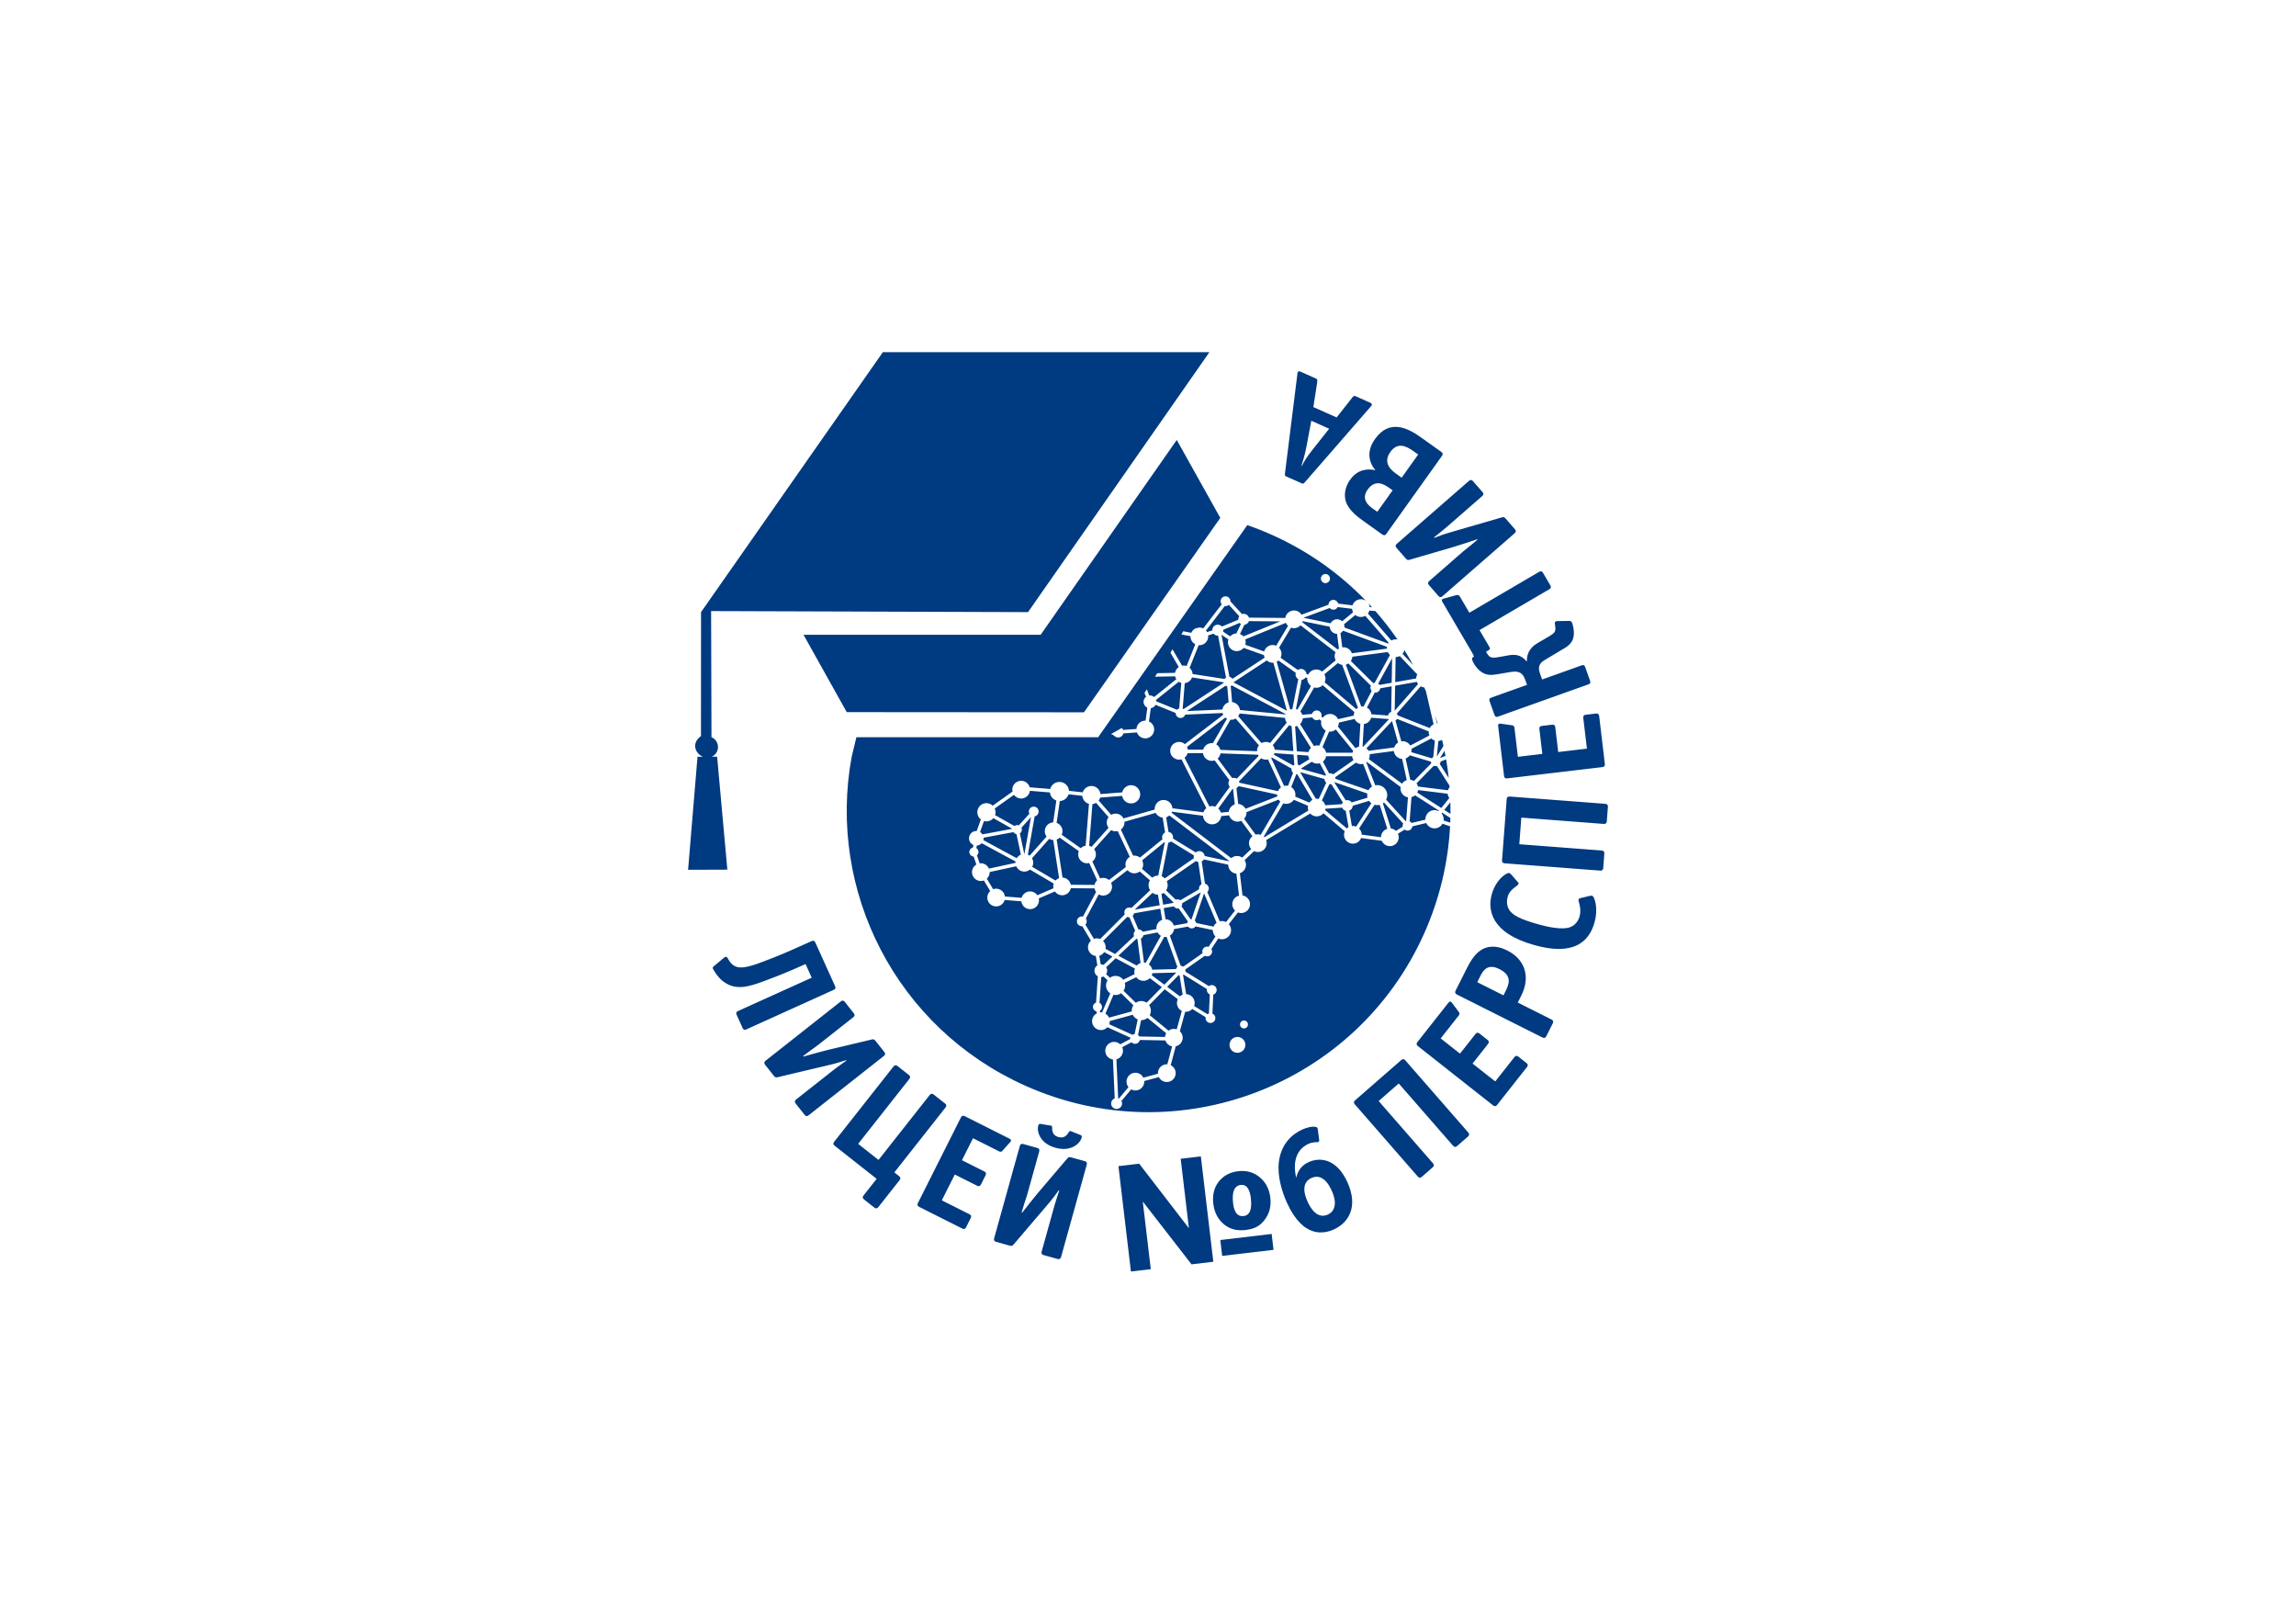 <?xml version="1.0" encoding="UTF-8" standalone="no"?>
<svg
   xmlns:dc="http://purl.org/dc/elements/1.1/"
   xmlns:cc="http://creativecommons.org/ns#"
   xmlns:rdf="http://www.w3.org/1999/02/22-rdf-syntax-ns#"
   xmlns:svg="http://www.w3.org/2000/svg"
   xmlns="http://www.w3.org/2000/svg"
   xmlns:sodipodi="http://sodipodi.sourceforge.net/DTD/sodipodi-0.dtd"
   xmlns:inkscape="http://www.inkscape.org/namespaces/inkscape"
   version="1.1"
   width="841.89"
   height="595.276"
   id="svg4"
   viewBox="0 0 841.89 595.276"
   sodipodi:docname="логотип.cdr">
  <defs
     id="defs8" />
  <sodipodi:namedview
     pagecolor="#ffffff"
     bordercolor="#666666"
     borderopacity="1"
     objecttolerance="10"
     gridtolerance="10"
     guidetolerance="10"
     inkscape:pageopacity="0"
     inkscape:pageshadow="2"
     inkscape:window-width="640"
     inkscape:window-height="480"
     id="namedview6" />
  <path
     d="m 453.738,380.161 c -1.604,0 -2.905,1.302 -2.905,2.909 0,1.601 1.302,2.909 2.905,2.909 1.61,0 2.912,-1.307 2.912,-2.909 0,-1.607 -1.302,-2.909 -2.912,-2.909 v 0 l 2.396,-6.03 h -10e-4 c -0.804,5e-4 -1.454,0.648 -1.454,1.452 0,0.803 0.651,1.457 1.454,1.457 0.804,0 1.456,-0.654 1.456,-1.457 0,-0.804 -0.65,-1.451 -1.455,-1.452 h -10e-4 10e-4 z m -51.083,-109.868 54.699,-77.78 c 3.03,1.051 6.039,2.233 9.02,3.567 v 0.002 c 13.358,5.982 24.947,14.275 34.503,24.206 -0.53,-0.374 -1.173,-0.596 -1.864,-0.596 -1.423,0 -2.651,0.905 -3.084,2.237 l -5.269,-0.64 c -0.193,-0.796 -0.898,-1.366 -1.741,-1.366 -0.988,0 -1.791,0.797 -1.801,1.782 l -9.882,3.652 c -0.589,-0.966 -1.623,-1.553 -2.76,-1.553 -1.607,0 -2.956,1.18 -3.202,2.741 l -13.303,-0.113 c -0.265,-0.819 -1.028,-1.389 -1.91,-1.389 -0.211,0 -0.42,0.034 -0.623,0.103 l -4.27,-4.677 c 0,-0.017 0.002,-0.033 0.002,-0.049 0,-0.993 -0.809,-1.799 -1.8,-1.799 -0.994,0 -1.803,0.806 -1.803,1.799 0,0.41 0.146,0.808 0.404,1.125 l -6.77,8.837 c -0.446,-0.222 -0.935,-0.337 -1.427,-0.337 l -1.429,0.334 c -0.674,0.334 -1.226,0.9 -1.54,1.615 l -2.917,-0.574 -0.733,1.158 3.366,0.664 c 0,0.019 -0.003,0.037 -0.003,0.056 0,1.232 0.682,2.331 1.763,2.886 l -3.187,7.986 c -0.342,-0.12 -0.694,-0.181 -1.05,-0.181 h -0.015 c -0.19,0 -0.383,0.021 -0.595,0.066 l -3.512,-6.015 -0.744,1.257 3.063,5.249 c -0.735,0.489 -1.233,1.252 -1.39,2.126 l -6.522,0.125 -0.837,1.294 7.387,-0.14 c 0.084,0.376 0.237,0.735 0.445,1.059 l -8.147,6.535 c -0.427,-0.374 -0.971,-0.582 -1.534,-0.582 -0.077,0 -0.152,0.005 -0.232,0.013 l -0.896,-2.278 -0.853,1.321 0.565,1.433 c -0.58,0.441 -0.929,1.129 -0.929,1.86 0.002,0.944 0.556,1.77 1.405,2.14 l -0.655,4.74 c -0.032,-0.003 -0.065,-0.003 -0.097,-0.003 -1.728,0 -3.148,1.356 -3.249,3.06 l -4.869,0.344 c -0.111,-0.268 -0.279,-0.506 -0.491,-0.702 l -4.021,2.247 0.022,0.001 c 1.019,0.053 1.349,1.239 2.636,1.239 0.927,0 1.716,-0.63 1.94,-1.507 l 4.97,-0.353 c 0.453,1.297 1.674,2.178 3.062,2.178 1.795,0 3.254,-1.458 3.254,-3.253 0,-1.272 -0.756,-2.425 -1.909,-2.951 l 0.671,-4.858 c 0.744,-0.106 1.397,-0.568 1.748,-1.238 l 7.374,2.993 c -0.002,0.012 -0.002,0.026 -0.002,0.04 0,0.992 0.809,1.799 1.8,1.799 0.788,0 1.466,-0.505 1.703,-1.234 l 13.689,-0.595 c 0.053,0.225 0.131,0.442 0.234,0.649 l -14.044,10.755 c -0.591,-0.525 -1.343,-0.81 -2.136,-0.81 -1.795,0 -3.255,1.459 -3.255,3.254 5e-4,1.793 1.461,3.252 3.255,3.252 0.295,0 0.589,-0.043 0.875,-0.125 l 9.119,17.899 c -0.486,0.398 -0.85,0.928 -1.049,1.53 l -11.382,-1.492 c -0.111,-1.694 -1.526,-3.034 -3.245,-3.034 -1.795,0 -3.254,1.459 -3.254,3.255 0,0.084 0.005,0.172 0.013,0.256 l -11.456,3.264 c -0.554,-1.087 -1.657,-1.772 -2.89,-1.772 -0.568,0 -1.123,0.152 -1.619,0.439 l -4.585,-5.225 c 0.251,-0.334 0.436,-0.702 0.548,-1.094 l 8.044,-0.621 c 0.274,1.583 1.655,2.777 3.285,2.777 1.847,0 3.348,-1.501 3.348,-3.348 0,-1.845 -1.501,-3.346 -3.348,-3.346 -1.573,0 -2.927,1.113 -3.255,2.634 l -7.97,0.614 c -0.19,-1.666 -1.61,-2.966 -3.322,-2.966 -1.464,0 -2.761,0.969 -3.193,2.346 l -5.031,-0.571 c -0.129,-1.818 -1.649,-3.258 -3.502,-3.258 -1.596,0 -2.969,1.071 -3.379,2.59 l -7.523,-0.615 c -0.388,-1.397 -1.665,-2.385 -3.133,-2.385 -1.794,0 -3.253,1.459 -3.253,3.252 0,0.23 0.028,0.459 0.088,0.71 l -7.268,5.154 c -0.623,-0.596 -1.446,-0.932 -2.301,-0.932 -1.847,0 -3.348,1.501 -3.348,3.348 0,1.037 0.481,2.006 1.302,2.644 l -1.517,4.23 c -0.046,-0.004 -0.095,-0.006 -0.145,-0.006 -1.477,-0.001 -2.679,1.201 -2.679,2.681 0,1.071 0.632,2.018 1.6,2.445 l -0.165,0.938 c -0.758,0.166 -1.319,0.838 -1.319,1.632 0,0.897 0.7,1.633 1.582,1.683 l 1.007,2.914 c -0.988,0.58 -1.611,1.648 -1.611,2.797 0,1.794 1.459,3.255 3.253,3.255 0.371,0 0.737,-0.065 1.093,-0.197 l 2.324,3.862 c -0.673,0.61 -1.067,1.485 -1.067,2.392 0,1.794 1.459,3.255 3.255,3.255 1.464,0 2.732,-0.978 3.125,-2.364 l 6.108,0.489 c 0.188,1.635 1.55,2.877 3.227,2.877 1.796,0 3.255,-1.463 3.255,-3.261 0,-0.215 -0.026,-0.436 -0.082,-0.675 l 5.894,-2.549 c 0.606,0.872 1.599,1.402 2.662,1.402 1.549,0 2.862,-1.093 3.172,-2.591 l 8.704,0.065 c 0.092,0.477 0.288,0.925 0.579,1.314 l -4.814,9.008 c -1.141,-0.278 -2.218,0.617 -2.218,1.75 0,0.991 0.806,1.797 1.799,1.797 0.059,0 0.117,-0.006 0.17,-0.009 l 3.169,5.298 c -0.682,0.613 -1.081,1.495 -1.081,2.414 0,1.65 1.27,3.043 2.885,3.227 l 0.548,3.42 c -0.663,0.433 -1.065,1.159 -1.065,1.956 0,0.875 0.479,1.66 1.241,2.069 l -0.652,9.626 c -0.678,0.228 -1.146,0.857 -1.146,1.586 0,0.788 0.551,1.455 1.298,1.629 l 0.12,0.732 c -1.06,0.557 -1.732,1.66 -1.732,2.872 0,1.794 1.459,3.254 3.254,3.254 0.903,0 1.753,-0.377 2.371,-1.04 l 8.418,3.821 c -0.04,0.15 -0.061,0.302 -0.061,0.454 0,0.017 0,0.032 0,0.048 l -3.659,1.937 c -0.602,-0.573 -1.399,-0.897 -2.228,-0.897 -1.794,0 -3.253,1.46 -3.253,3.255 0,1.647 1.214,3.002 2.821,3.214 l 0.645,14.227 c -0.779,0.287 -1.319,1.041 -1.319,1.894 0,1.106 0.901,2.009 2.012,2.009 1.11,0 2.013,-0.903 2.013,-2.009 0,-0.327 -0.079,-0.644 -0.228,-0.931 l 3.554,-4.239 c 0.476,0.261 1.01,0.401 1.558,0.401 1.795,0 3.254,-1.46 3.254,-3.255 0,-0.071 -0.004,-0.143 -0.01,-0.211 l 5.361,-1.446 c 0.548,1.109 1.657,1.81 2.909,1.81 1.794,0 3.254,-1.461 3.254,-3.255 0,-1.255 -0.707,-2.367 -1.822,-2.912 l 1.843,-6.918 c 1.474,-0.324 2.557,-1.644 2.557,-3.164 0,-0.909 -0.383,-1.763 -1.055,-2.38 l 1.956,-7.11 c 0.944,0.069 1.938,-0.312 2.607,-1.037 l 4.902,2.999 c -0.022,0.112 -0.034,0.221 -0.034,0.334 0,0.993 0.81,1.803 1.801,1.803 0.99,0 1.8,-0.81 1.8,-1.803 0,-0.72 -0.436,-1.362 -1.087,-1.642 l 0.324,-6.949 c 0.733,-0.24 1.24,-0.918 1.24,-1.707 0,-0.993 -0.81,-1.803 -1.8,-1.803 -0.396,0 -0.776,0.13 -1.09,0.374 l -8.581,-5.311 c 0.024,-0.112 0.037,-0.227 0.037,-0.343 0,-0.149 -0.019,-0.296 -0.056,-0.439 l 7.164,-5.021 c 0.265,0.147 0.557,0.224 0.856,0.224 0.991,0 1.8,-0.806 1.8,-1.797 0,-0.33 -0.089,-0.647 -0.264,-0.929 l 2.526,-3.84 c 0.429,0.193 0.878,0.293 1.339,0.293 1.847,-5e-4 3.352,-1.502 3.352,-3.348 0,-0.816 -0.293,-1.586 -0.829,-2.196 l 3.351,-4.295 c 0.377,0.149 0.769,0.227 1.171,0.227 1.794,0 3.255,-1.461 3.255,-3.254 0,-1.604 -1.19,-2.959 -2.759,-3.202 l -0.97,-8.15 c 1.315,-0.43 2.243,-1.679 2.243,-3.087 0,-0.607 -0.174,-1.199 -0.508,-1.722 l 3.461,-3.283 c 0.448,0.218 0.918,0.33 1.398,0.33 1.795,0 3.255,-1.46 3.255,-3.254 0,-0.377 -0.068,-0.748 -0.199,-1.106 l 16.137,-9.764 c 0.617,0.673 1.47,1.056 2.389,1.056 0.966,0 1.869,-0.427 2.482,-1.155 l 7.813,6.615 c -0.187,0.418 -0.284,0.85 -0.284,1.289 0,1.794 1.461,3.255 3.255,3.255 1.355,0 2.535,-0.822 3.018,-2.071 l 7.576,1.019 c 0.51,1.177 1.679,1.955 2.971,1.955 1.795,0 3.255,-1.46 3.255,-3.254 0,-0.445 -0.096,-0.882 -0.286,-1.302 l 2.429,-1.507 c 0.311,0.239 0.688,0.371 1.09,0.371 0.903,0 1.65,-0.667 1.778,-1.563 l 5.076,-1.224 c 0.539,1.186 1.722,1.965 3.037,1.965 1.205,0 2.315,-0.657 2.903,-1.701 l 2.788,0.938 c -0.697,13.215 -3.787,26.528 -9.515,39.331 -24.956,55.771 -90.401,80.763 -146.178,55.802 -47.521,-21.254 -72.746,-71.572 -63.728,-120.594 l 1.735,-7.181 88.64,-0.001 z m 8.688,-3.404 c 1.113,-1.328 0.695,-0.954 0,0 z m 20.148,-105.593 15.96,28.567 -49.98,71.279 -86.988,-0.065 -15.851,-28.363 h 86.96 z m -170.745,62.736 0.134,46.225 c 1.399,0.599 2.385,1.99 2.39,3.602 0.005,1.575 -0.927,2.939 -2.268,3.57 l 1.95,-0.008 3.748,41.405 -14.394,0.05 3.453,-41.43 1.946,-0.006 c -3.01,-1.39 -4.128,-5.073 -0.673,-7.592 l 0.022,-45.435 v 0 l 66.664,-95.293 h 119.74 l -66.504,95.293 z m 220.079,-69.777 6.55,2.921 -5.99,7.562 c -2.416,3.027 -3.385,4.795 -4.033,6.114 l -0.146,-0.067 c 1.128,-3.602 1.532,-5.442 1.85,-7.087 z m 59.036,85.144 0.627,1.238 -0.353,0.258 c -0.454,0.335 -0.411,0.781 -0.265,1.191 0.364,1.024 1.379,2.736 2.831,3.894 2.201,1.809 4.363,1.557 6.588,1.166 l 4.621,-0.784 c 3.324,-0.551 4.517,0.523 5.392,2.98 l 0.621,1.74 -13.048,4.655 c -0.972,0.347 -0.841,0.877 -0.657,1.39 l 1.751,4.912 c 0.184,0.511 0.418,1.005 1.39,0.658 l 33.006,-11.776 c 0.973,-0.347 0.842,-0.876 0.656,-1.389 l -1.75,-4.912 c -0.182,-0.512 -0.419,-1.006 -1.388,-0.659 l -14.431,5.151 -0.786,-2.202 c -1.134,-3.173 0.614,-4.257 2.041,-5.111 l 5.704,-3.42 c 1.524,-0.89 3.483,-1.877 4.296,-3.955 0.899,-2.339 -0.007,-5.364 -0.211,-5.926 -0.309,-0.872 -0.704,-0.844 -1.167,-0.852 l -4.364,0.058 c -0.343,0.007 -0.925,0.157 -0.841,0.877 l 0.168,1.44 c 0.19,1.662 -0.386,2.156 -2.626,3.475 l -4.005,2.352 c -0.9,0.551 -3.937,2.386 -3.782,6.541 l -0.152,0.056 c -1.96,-2.418 -4.215,-2.593 -6.389,-2.221 l -3.852,0.683 c -2.707,0.502 -3.351,-0.016 -4.077,-1.083 l -0.523,-0.889 0.978,-0.573 c 0.19,-0.109 0.704,-0.41 0.293,-1.115 l -3.653,-6.236 25.553,-14.963 c 0.42,-0.247 0.881,-0.643 0.389,-1.487 l -2.638,-4.502 c -0.246,-0.421 -0.641,-0.881 -1.486,-0.388 l -25.549,14.964 -3.46,-5.907 c -0.221,-0.375 -0.56,-0.741 -1.327,-0.545 l -4.495,1.247 c -0.382,0.1 -1.177,0.25 -0.629,1.187 l 11.003,18.784 z m -62.593,-62.222 c 0.644,0.289 0.828,0.013 1.177,-0.367 l 24.254,-27.854 c 0.231,-0.254 0.738,-0.859 -0.302,-1.325 l -5.311,-2.367 c -0.644,-0.286 -0.804,-0.061 -1.358,0.645 l -5.619,7.132 -8.535,-3.806 1.402,-9.01 c 0.143,-1.127 0.016,-1.243 -0.579,-1.508 l -5.507,-2.456 c -0.248,-0.111 -0.819,-0.304 -1.062,0.241 -0.108,0.248 -0.078,0.44 -0.115,0.663 l -4.541,36.342 c -0.075,0.562 -0.106,0.903 0.389,1.127 z m 42.748,-10.542 -6.061,8.489 -1.683,-1.199 c -1.722,-1.232 -5.525,-3.946 -2.464,-8.235 2.747,-3.847 6.005,-2.054 8.616,-0.191 z m -9.375,13.131 -5.622,7.871 -1.857,-1.325 c -4.067,-2.904 -2.535,-5.614 -1.682,-6.807 2.654,-3.715 5.666,-2.232 7.787,-0.717 z m -3.806,16.176 c 0.396,0.285 0.946,0.544 1.514,-0.252 l 20.363,-28.52 c 0.284,-0.399 0.545,-0.948 -0.253,-1.515 l -7.337,-5.24 c -4.822,-3.442 -11.568,-6.992 -16.934,0.526 -3.946,5.527 -1.293,9.759 0.162,11.462 -2.875,-0.649 -6.532,-0.39 -9.279,3.457 -2.149,3.007 -2.196,5.976 -1.597,7.939 1,3.183 4.207,5.606 6.375,7.154 z m 8.649,8.838 c 0.642,0.738 1.041,0.535 1.788,0.316 l 15.639,-4.556 c 1.885,-0.565 6.494,-2.06 8.702,-2.834 l 0.144,0.164 c -4.741,3.99 -3.953,3.159 -5.875,4.836 l -11.792,10.286 c -0.371,0.321 -0.748,0.797 -0.103,1.534 l 3.426,3.93 c 0.321,0.37 0.797,0.748 1.532,0.105 l 26.409,-23.036 c 0.368,-0.323 0.748,-0.797 0.103,-1.534 l -3.426,-3.931 c -0.536,-0.613 -0.891,-0.522 -1.52,-0.333 l -17.087,4.957 c -1.847,0.529 -3.728,1.017 -7.487,2.493 l -0.143,-0.164 c 1.504,-1.168 3.541,-2.8 4.646,-3.765 l 13.02,-11.356 c 0.371,-0.323 0.748,-0.797 0.106,-1.534 l -3.429,-3.931 c -0.641,-0.737 -1.164,-0.425 -1.532,-0.104 l -26.409,23.036 c -0.367,0.322 -0.747,0.798 -0.102,1.532 z m 55.878,70.927 -1.075,-9.065 c -0.056,-0.484 -0.234,-1.066 -1.205,-0.951 l -3.67,0.435 c -0.485,0.057 -1.069,0.236 -0.953,1.207 l 1.075,9.064 -8.959,1.06 -1.258,-10.628 c -0.093,-0.81 -0.654,-0.908 -0.931,-0.93 l -4.173,-0.599 c -0.221,-0.03 -0.498,-0.049 -0.694,0.136 -0.196,0.187 -0.218,0.465 -0.193,0.679 l 2.168,18.291 c 0.056,0.486 0.234,1.065 1.205,0.951 l 34.799,-4.123 c 0.488,-0.057 1.066,-0.234 0.951,-1.206 l -2.067,-17.481 c -0.061,-0.486 -0.24,-1.065 -1.209,-0.951 l -3.671,0.434 c -0.967,0.116 -1.008,0.722 -0.947,1.209 l 1.331,11.222 z m -14.269,33.801 0.742,-9.755 30.174,2.306 c 0.491,0.037 1.09,-0.032 1.17,-1.003 l 0.396,-5.202 0.006,-0.116 v -0.024 -0.071 -0.024 c -0.014,-0.428 -0.188,-0.868 -1.01,-0.93 l -34.94,-2.664 c -0.489,-0.037 -1.093,0.026 -1.168,1.002 l -1.701,22.317 c -0.037,0.487 0.025,1.091 1.004,1.165 l 34.939,2.666 c 0.491,0.037 1.094,-0.025 1.167,-1.002 l 0.395,-5.202 c 0.077,-0.972 -0.513,-1.127 -1.001,-1.164 z m 22.447,19.747 c -0.306,0.081 -0.593,0.112 -0.711,0.536 -0.105,0.361 0.096,0.873 0.265,1.483 0.44,1.645 0.52,3.19 0.111,4.654 -0.67,2.41 -2.217,3.5 -3.48,3.992 -3.09,1.172 -9.098,-0.33 -11.403,-0.972 -6.908,-1.925 -9.808,-3.463 -10.995,-5.482 -0.769,-1.289 -0.987,-2.927 -0.492,-4.709 0.464,-1.675 1.613,-2.766 3.093,-3.818 0.28,-0.206 0.779,-0.574 0.882,-0.941 0.087,-0.311 -0.146,-0.492 -0.365,-0.723 l -2.392,-2.754 c -0.181,-0.155 -0.345,-0.373 -0.607,-0.448 -0.315,-0.086 -0.806,0.056 -1.639,0.617 -2.414,1.583 -4.086,4.561 -4.8,7.121 -1.544,5.55 -0.56,14.171 15.614,18.676 7.432,2.068 18.74,3.576 22.063,-8.353 0.874,-3.146 0.817,-6.597 -0.188,-8.852 -0.099,-0.256 -0.348,-0.779 -0.718,-0.879 -0.207,-0.056 -0.43,-0.062 -0.855,0.044 z m -23.008,38.292 1.293,-2.572 c 3.463,-6.897 1.314,-13.262 -5.095,-16.483 -4.71,-2.367 -7.942,-1.377 -9.89,-0.043 -2.382,1.601 -3.993,4.559 -5.089,6.746 l -4.003,7.962 c -0.218,0.436 -0.389,1.015 0.483,1.457 l 31.315,15.729 c 0.437,0.224 1.022,0.392 1.461,-0.48 l 2.34,-4.66 c 0.438,-0.878 -0.047,-1.239 -0.484,-1.457 z m -14.857,-7.463 1.075,-2.136 c 0.924,-1.845 2.535,-4.928 7.001,-2.685 4.709,2.367 3.707,5.326 2.293,8.147 l -0.754,1.502 z m -1.722,29.832 5.654,-7.169 c 0.302,-0.387 0.585,-0.923 -0.181,-1.528 l -2.903,-2.286 c -0.384,-0.304 -0.918,-0.591 -1.526,0.181 l -5.649,7.164 -7.083,-5.581 6.624,-8.404 c 0.504,-0.642 0.181,-1.103 0,-1.314 l -2.526,-3.377 c -0.14,-0.18 -0.318,-0.392 -0.589,-0.399 -0.274,-0.005 -0.483,0.175 -0.617,0.343 l -11.403,14.464 c -0.302,0.387 -0.589,0.922 0.181,1.526 l 27.521,21.697 c 0.383,0.305 0.919,0.586 1.526,-0.181 l 10.895,-13.822 c 0.305,-0.386 0.589,-0.922 -0.181,-1.526 l -2.9,-2.286 c -0.769,-0.605 -1.224,-0.206 -1.526,0.181 l -6.996,8.87 z m -34.435,13.736 7.369,-6.429 19.896,22.799 c 0.321,0.368 0.797,0.747 1.532,0.107 l 3.931,-3.427 c 0.367,-0.324 0.747,-0.797 0.105,-1.539 l -23.039,-26.407 c -0.321,-0.367 -0.794,-0.747 -1.532,-0.1 l -16.869,14.714 c -0.367,0.317 -0.748,0.797 -0.103,1.532 l 23.037,26.405 c 0.321,0.368 0.796,0.748 1.532,0.106 l 3.931,-3.432 c 0.739,-0.642 0.427,-1.165 0.105,-1.533 z m -18.607,41.63 c -1.636,0.737 -4.766,1.202 -7.475,-4.791 -2.576,-5.692 -0.327,-7.841 1.455,-8.645 1.831,-0.829 4.874,-0.959 7.406,4.641 2.554,5.637 0.346,8.011 -1.385,8.795 z m -11.699,-13.729 -0.121,-0.66 c -1.364,-7.494 2.302,-10.466 4.678,-11.543 0.741,-0.337 1.452,-0.479 2.187,-0.574 0.632,-0.043 1.14,0.026 1.44,-0.112 0.295,-0.136 0.358,-0.523 0.32,-0.741 l -0.529,-3.936 c -0.059,-0.392 -0.022,-0.704 -0.866,-0.86 -1.427,-0.249 -3.42,0.355 -4.707,0.934 -3.563,1.614 -7.855,5.046 -8.68,11.923 -0.605,4.983 0.978,10.589 2.993,15.043 1.143,2.522 3.475,6.898 7.011,9.169 2.943,1.895 6.331,2.267 10.144,0.542 5.298,-2.398 9.119,-8.185 4.996,-17.291 -3.671,-8.117 -9.503,-9.531 -14.253,-7.382 -0.99,0.448 -3.697,1.85 -4.47,5.537 z m -27.757,23.061 18.828,-2.229 0.688,5.83 -18.828,2.229 z m 4.7,-13.405 c 0.2,1.674 0.617,2.889 1.256,3.661 0.647,0.775 1.507,1.091 2.593,0.959 1.134,-0.13 1.916,-0.752 2.362,-1.856 0.436,-1.097 0.529,-2.685 0.283,-4.765 -0.203,-1.713 -0.617,-2.977 -1.234,-3.775 -0.614,-0.803 -1.436,-1.14 -2.47,-1.022 -1.172,0.143 -1.996,0.779 -2.467,1.906 -0.467,1.134 -0.573,2.772 -0.324,4.891 z m -7.257,0.163 c -0.389,-3.296 0.284,-6.019 2.003,-8.192 1.732,-2.174 4.108,-3.439 7.129,-3.801 3.046,-0.36 5.681,0.386 7.895,2.23 2.218,1.856 3.504,4.335 3.875,7.462 0.234,1.975 0.043,3.776 -0.563,5.407 -0.612,1.627 -1.583,3.042 -2.925,4.248 -1.346,1.196 -3.18,1.933 -5.519,2.213 -3.302,0.393 -6.015,-0.35 -8.151,-2.217 -2.134,-1.862 -3.382,-4.318 -3.744,-7.351 z m -34.793,-13.842 7.609,-0.903 18.229,23.653 -3.014,-25.453 7.391,-0.879 4.575,38.627 -7.986,0.947 -17.883,-23.031 2.938,24.807 -7.283,0.858 z m -17.096,-12.683 c -0.261,-0.075 -0.427,-0.286 -0.748,-0.15 -0.252,0.093 -0.42,0.498 -0.694,0.879 -0.769,1.134 -1.891,1.725 -3.461,1.29 -1.571,-0.436 -2.228,-1.52 -2.297,-2.897 -0.026,-0.511 0.097,-1.159 -0.375,-1.289 -0.155,-0.044 -0.327,-0.032 -0.486,-0.075 l -3.504,-0.579 c -0.209,-0.063 -0.581,0.062 -0.726,0.586 -0.22,0.785 -0.286,1.838 0.23,3.22 0.73,1.838 2.349,3.925 6.065,4.959 3.715,1.034 6.179,0.087 7.753,-1.109 1.16,-0.921 1.645,-1.856 1.864,-2.641 0.144,-0.524 -0.112,-0.823 -0.319,-0.879 z m -0.262,9.456 c -0.942,-0.263 -1.164,0.131 -1.668,0.722 l -10.557,12.403 c -1.265,1.507 -4.292,5.289 -5.712,7.152 l -0.208,-0.064 c 1.765,-5.936 1.564,-4.81 2.249,-7.269 l 4.193,-15.075 c 0.131,-0.467 0.187,-1.071 -0.755,-1.333 l -5.024,-1.401 c -0.472,-0.131 -1.076,-0.187 -1.338,0.753 l -9.395,33.763 c -0.13,0.475 -0.186,1.078 0.756,1.339 l 5.025,1.398 c 0.786,0.216 1.03,-0.052 1.45,-0.555 l 11.55,-13.536 c 1.252,-1.451 2.555,-2.899 4.883,-6.199 l 0.208,0.062 c -0.613,1.8 -1.416,4.287 -1.811,5.7 l -4.631,16.645 c -0.131,0.466 -0.187,1.071 0.756,1.34 l 5.024,1.393 c 0.944,0.262 1.208,-0.286 1.339,-0.752 l 9.393,-33.764 c 0.131,-0.468 0.187,-1.078 -0.755,-1.34 z m -42.651,6.298 8.156,4.093 c 0.438,0.224 1.02,0.392 1.459,-0.48 l 1.659,-3.301 c 0.219,-0.436 0.389,-1.022 -0.484,-1.457 l -8.156,-4.099 4.049,-8.061 9.565,4.81 c 0.728,0.361 1.117,-0.05 1.288,-0.269 l 2.8,-3.151 c 0.146,-0.168 0.317,-0.386 0.268,-0.654 -0.048,-0.268 -0.266,-0.443 -0.46,-0.536 l -16.457,-8.273 c -0.437,-0.218 -1.02,-0.387 -1.459,0.486 l -15.732,31.314 c -0.22,0.436 -0.391,1.017 0.483,1.457 l 15.73,7.906 c 0.437,0.217 1.019,0.386 1.458,-0.485 l 1.658,-3.304 c 0.44,-0.871 -0.045,-1.238 -0.483,-1.457 l -10.097,-5.075 z m -35.429,-11.238 18.737,-23.765 c 0.302,-0.386 0.587,-0.922 -0.181,-1.526 l -4.098,-3.227 c -0.383,-0.306 -0.92,-0.592 -1.526,0.181 l -21.694,27.52 c -0.303,0.381 -0.587,0.916 0.181,1.526 l 15.36,12.104 -4.776,6.061 c -0.302,0.386 -0.587,0.92 0.181,1.527 l 3.713,2.927 c 0.767,0.603 1.222,0.198 1.524,-0.182 l 7.737,-9.816 c 0.606,-0.766 0.203,-1.222 -0.181,-1.526 l -1.707,-1.346 18.734,-23.765 c 0.304,-0.38 0.589,-0.921 -0.181,-1.526 l -4.096,-3.227 c -0.384,-0.304 -0.92,-0.585 -1.526,0.181 l -18.734,23.764 z m 6.365,-37.768 c -0.605,-0.773 -1.015,-0.586 -1.772,-0.405 l -15.843,3.768 c -1.912,0.474 -6.589,1.739 -8.833,2.398 l -0.135,-0.168 c 4.933,-3.75 4.104,-2.959 6.11,-4.541 l 12.288,-9.686 c 0.384,-0.299 0.785,-0.754 0.18,-1.526 l -3.229,-4.093 c -0.303,-0.386 -0.758,-0.785 -1.526,-0.181 l -27.52,21.697 c -0.384,0.298 -0.787,0.753 -0.182,1.526 l 3.229,4.093 c 0.504,0.641 0.862,0.567 1.498,0.411 l 17.315,-4.105 c 1.868,-0.436 3.771,-0.829 7.599,-2.118 l 0.136,0.175 c -1.561,1.09 -3.676,2.623 -4.828,3.526 l -13.569,10.702 c -0.383,0.299 -0.785,0.754 -0.181,1.52 l 3.23,4.099 c 0.606,0.767 1.141,0.487 1.526,0.181 l 27.52,-21.697 c 0.385,-0.298 0.786,-0.753 0.181,-1.526 z m -25.657,-28.163 2.263,5.002 -26.976,12.21 c -0.396,0.181 -0.991,0.448 -0.52,1.488 l 2.128,4.698 c 0.224,0.498 0.497,0.972 1.438,0.542 l 31.927,-14.446 c 0.939,-0.424 0.765,-0.941 0.541,-1.439 l -7.189,-15.885 c -0.426,-0.94 -0.944,-0.765 -1.439,-0.541 l -7.793,3.463 c -3.316,1.501 -9.342,3.868 -12.643,5.008 -5.074,1.701 -7.899,1.782 -9.884,-1.55 l -0.502,-0.848 c -0.274,-0.473 -0.787,-0.417 -1.214,-0.042 l -3.895,3.251 c -0.478,0.392 -0.226,0.816 -0.043,1.09 l 0.457,0.748 c 0.479,0.797 1.651,2.597 3.475,3.856 4.379,3.089 8.854,1.775 14.33,-0.224 1.899,-0.679 7.23,-2.735 10.866,-4.317 z m 236.326,-50.5 c 0.017,-0.318 0.038,-0.636 0.052,-0.954 l -0.031,0.604 -0.002,-10e-4 z m 0.053,-0.963 0.011,-0.344 -0.014,0.343 z m 0.012,-0.359 c 0.024,-0.579 0.042,-1.158 0.057,-1.736 l -3.049,-1.954 -0.211,0.268 c 0.513,0.607 0.797,1.363 0.797,2.165 0,0.143 -0.013,0.286 -0.034,0.436 z m 0.081,-3.237 c 0.017,-1.419 0.011,-2.838 -0.028,-4.252 l -2.242,2.796 z m -0.122,-6.63 -0.056,-0.988 0.052,0.98 z m -0.158,-2.565 c -0.035,-0.487 -0.076,-0.972 -0.118,-1.458 l 0.025,0.279 -4.579,-7.164 c -0.387,0.097 -0.795,0.065 -1.162,-0.098 l -6.336,6.443 c 0.262,0.351 0.446,0.748 0.545,1.175 l 10.983,1.361 c 0.125,-0.404 0.33,-0.784 0.603,-1.114 z m -0.273,-3.193 c -0.026,-0.26 -0.06,-0.517 -0.088,-0.777 l 0.08,0.764 z m -0.088,-0.779 c -0.248,-2.276 -0.563,-4.542 -0.95,-6.792 l -2.006,0.773 c -0.018,0.328 -0.124,0.641 -0.308,0.912 z m -0.951,-6.797 -0.056,-0.343 -0.004,0.002 z m -0.148,-0.831 -0.002,-0.009 v 0.004 z m -0.004,-0.018 -0.002,-0.01 v 0.002 z m -0.004,-0.019 -0.005,-0.029 z m -0.076,-0.408 c -0.115,-0.624 -0.23,-1.247 -0.355,-1.868 l -1.652,2.642 z m -0.738,-3.666 c -0.163,-0.744 -0.335,-1.485 -0.514,-2.226 -0.407,0.241 -0.872,0.394 -1.366,0.437 l -0.551,5.662 c 0.003,0 0.006,0 0.01,10e-4 z m -0.682,-2.932 -0.196,-0.768 0.193,0.77 z m -1.465,-5.351 c -0.291,-0.965 -0.599,-1.925 -0.916,-2.881 l 0.669,2.892 c 0.078,-0.008 0.153,-0.011 0.231,-0.011 z m -3.487,-9.856 -0.001,-0.003 c -0.121,-0.297 -0.248,-0.593 -0.372,-0.889 l 0.38,0.923 z m -0.787,-1.87 c -0.203,-0.476 -0.411,-0.951 -0.621,-1.424 -0.461,-0.041 -0.905,-0.182 -1.309,-0.412 l -8.743,9.993 c 0.134,0.193 0.23,0.413 0.281,0.647 l 11.779,4.654 c 0.315,-0.592 0.809,-1.076 1.411,-1.378 z m -0.91,-2.064 c -0.271,-0.598 -0.546,-1.193 -0.827,-1.785 0.264,0.56 0.524,1.122 0.78,1.686 h 10e-4 l 0.014,0.031 z m -1.443,-3.067 -0.3,-0.615 -0.002,0.005 z m -2.345,-4.515 c -1.016,-1.854 -2.084,-3.682 -3.206,-5.478 -0.11,0.51 -0.344,0.984 -0.685,1.389 z m -4.029,-6.765 c -0.293,-0.455 -0.589,-0.907 -0.889,-1.357 0.298,0.45 0.595,0.899 0.889,1.357 z m -1.723,-2.599 c -2.571,-3.754 -5.38,-7.36 -8.42,-10.792 l -0.007,-0.001 0.329,0.374 -2.179,-0.181 c -0.116,0.392 -0.299,0.758 -0.551,1.084 l 8.587,9.884 c 0.678,-0.388 1.486,-0.516 2.241,-0.367 z m -8.421,-10.794 c -0.161,-0.182 -0.328,-0.359 -0.489,-0.539 z m -0.919,-1.014 c -0.436,-0.48 -0.874,-0.958 -1.319,-1.431 0.258,0.404 0.429,0.867 0.487,1.362 z m 19.591,77.857 -5.064,1.217 c -0.181,-0.265 -0.43,-0.473 -0.717,-0.61 l 0.673,-8.846 c 0.499,-0.119 0.95,-0.347 1.334,-0.671 l 8.802,5.642 -0.131,0.159 c -0.483,-0.256 -1.013,-0.39 -1.552,-0.39 -1.846,0 -3.351,1.505 -3.351,3.355 0,0.046 0.004,0.093 0.007,0.143 z m -8.309,2.573 -2.492,1.548 c -0.514,-0.492 -1.162,-0.797 -1.869,-0.878 l -2.913,-9.217 c 0.137,-0.093 0.268,-0.199 0.393,-0.312 l 7.042,7.707 c -0.131,0.253 -0.2,0.526 -0.2,0.81 0.001,0.112 0.013,0.227 0.038,0.342 z m -7.981,3.868 -7.057,-0.953 c -0.019,-0.844 -0.371,-1.645 -0.982,-2.24 l 5.672,-8.706 c 0.633,0.181 1.287,0.181 1.903,0.02 l 2.782,8.796 c -1.355,0.411 -2.306,1.647 -2.318,3.084 z m -20.469,-9.929 c 0.05,-0.166 0.088,-0.34 0.112,-0.517 l 6.127,-0.392 c 0.233,0.567 0.713,1 1.304,1.171 l 1.022,5.962 c -0.231,0.131 -0.445,0.293 -0.645,0.486 z m -10.979,-4.957 c 0.053,-0.237 0.081,-0.461 0.081,-0.681 0,-1.147 -0.589,-2.197 -1.552,-2.809 l 1.869,-4.724 c 0.122,0.003 0.218,-0.008 0.327,-0.03 l 5.572,9.408 c -0.439,0.246 -0.819,0.597 -1.106,1.02 z m -11.316,14.88 c -0.074,-0.081 -0.149,-0.157 -0.224,-0.224 l 7.161,-12.187 c 1.415,0.511 3.049,-0.053 3.881,-1.293 l 5.195,2.185 c -0.052,0.23 -0.078,0.439 -0.078,0.644 0,0.371 0.069,0.741 0.202,1.103 z m -8.132,7.475 c -1.211,-0.866 -2.927,-0.76 -4.011,0.212 l -21.896,-16.669 c 0.059,-0.121 0.112,-0.242 0.156,-0.367 l 11.378,1.492 c 0.106,1.751 1.567,3.145 3.345,3.145 1.731,0 3.168,-1.333 3.332,-3.027 l 2.901,-0.274 c 0.408,1.358 1.672,2.317 3.115,2.317 0.464,0 0.916,-0.103 1.352,-0.308 l 4.087,5.634 c -0.8,0.617 -1.272,1.551 -1.272,2.563 0,0.788 0.297,1.551 0.823,2.143 z m -5.912,23.625 c -0.47,-0.239 -0.987,-0.367 -1.514,-0.367 -0.265,-0.001 -0.532,0.037 -0.803,0.105 l -4.559,-10.74 c 0.348,-0.336 0.554,-0.806 0.554,-1.299 0,-0.853 -0.601,-1.572 -1.411,-1.75 l -1.196,-8.141 c 0.343,-0.172 0.627,-0.437 0.82,-0.76 l 8.905,1.928 c 0,0.016 -0.004,0.031 -0.004,0.046 0,1.694 1.302,3.087 2.994,3.239 l 0.963,8.058 c -1.43,0.358 -2.47,1.654 -2.47,3.143 0,0.888 0.361,1.722 1,2.332 z m -6.391,9.086 c -0.171,-0.057 -0.346,-0.085 -0.524,-0.085 -0.99,0 -1.8,0.81 -1.8,1.804 0,0.206 0.037,0.405 0.109,0.601 l -7.062,4.949 c -0.289,-0.196 -0.626,-0.305 -0.977,-0.311 l -3.968,-11.039 c 0.872,-0.526 1.442,-1.414 1.554,-2.416 l 5.132,-0.916 c 0.315,0.42 0.807,0.676 1.337,0.676 0.56,0 1.078,-0.284 1.39,-0.741 l 6.341,1.33 c 0,0.013 -0.003,0.028 -0.003,0.043 0,0.866 0.349,1.698 0.96,2.327 z m -0.617,15.492 c -0.025,0.113 -0.038,0.228 -0.038,0.342 0,0.72 0.433,1.362 1.084,1.642 l -0.324,6.952 c -0.193,0.065 -0.374,0.161 -0.536,0.283 l -4.9,-3.002 c 0.138,-0.365 0.209,-0.739 0.209,-1.116 0,-1.753 -1.395,-3.186 -3.13,-3.251 l -1.137,-7.037 c 0.069,-0.037 0.134,-0.081 0.193,-0.128 z m -11.082,14.767 c -1.024,-0.368 -2.156,-0.175 -3.009,0.473 l -6.904,-5.656 c 0.286,-0.513 0.435,-1.093 0.435,-1.692 0,-0.709 -0.226,-1.41 -0.642,-2.002 l 5.71,-5.8 4.806,3.612 c -0.215,0.443 -0.327,0.913 -0.327,1.399 0,1.241 0.694,2.349 1.794,2.897 z m -3.442,12.816 c -0.065,-0.006 -0.13,-0.009 -0.199,-0.009 -1.795,0 -3.255,1.461 -3.255,3.255 0,0.071 0.006,0.143 0.012,0.212 l -5.364,1.442 c -0.546,-1.106 -1.656,-1.807 -2.908,-1.807 -1.794,0 -3.253,1.461 -3.253,3.255 0,0.745 0.253,1.455 0.716,2.03 l -3.496,4.175 c -0.09,-0.041 -0.182,-0.078 -0.28,-0.106 l -0.646,-14.278 c 1.414,-0.374 2.411,-1.647 2.411,-3.133 0,-0.448 -0.095,-0.888 -0.282,-1.305 l 3.403,-1.807 c 0.338,0.361 0.808,0.573 1.309,0.573 0.852,0 1.577,-0.61 1.756,-1.416 l 9.369,0.177 c 0.364,1.117 1.302,1.944 2.459,2.174 z M 406.727,375.507 c 0.137,-0.364 0.205,-0.738 0.205,-1.114 0,-0.019 0,-0.038 -0.001,-0.057 l 8.412,-2.311 c 0.377,0.779 1.02,1.379 1.824,1.707 l -1.112,5.364 c -0.286,0.024 -0.565,0.118 -0.811,0.277 z m -1.397,-3.905 2.967,-6.912 c 1.051,0.256 1.978,0.022 2.78,-0.551 l 4.512,4.416 c -0.395,0.583 -0.603,1.249 -0.603,1.944 5e-4,0.101 0.007,0.2 0.016,0.297 l -8.356,2.292 c -0.274,-0.619 -0.736,-1.143 -1.315,-1.485 z m -7.343,-32.608 c 0.31,-0.333 0.481,-0.763 0.481,-1.218 0,-0.368 -0.112,-0.72 -0.319,-1.015 l 4.733,-8.867 c 0.5,0.293 1.054,0.448 1.625,0.448 1.792,0 3.251,-1.461 3.251,-3.255 0,-0.502 -0.115,-0.985 -0.341,-1.439 l 6.02,-4.641 c 0.614,0.741 1.523,1.175 2.498,1.175 0.722,0 1.416,-0.243 1.984,-0.689 l 3.723,3.233 c -0.323,0.545 -0.491,1.153 -0.491,1.776 0,0.673 0.196,1.323 0.569,1.897 l -6.865,6.479 c -0.244,-0.119 -0.511,-0.181 -0.782,-0.181 -0.992,0 -1.798,0.806 -1.798,1.798 0,0.259 0.052,0.507 0.155,0.735 l -9.039,9.039 c -0.393,-0.163 -0.8,-0.246 -1.21,-0.246 -0.367,0 -0.727,0.065 -1.073,0.186 z m 3.347,-14.57 -8.706,-0.066 c -0.28,-1.476 -1.524,-2.566 -3.032,-2.634 l -2.136,-13.945 c 0.414,-0.149 0.792,-0.382 1.113,-0.685 l 7.011,4.946 c -0.161,0.392 -0.241,0.797 -0.241,1.205 5e-4,1.795 1.46,3.255 3.253,3.255 0.255,0 0.517,-0.037 0.793,-0.109 l 2.901,6.329 c -0.489,0.459 -0.821,1.047 -0.954,1.704 z m -22.849,-6.622 c 0.246,-0.464 0.375,-0.981 0.375,-1.51 0,-0.576 -0.154,-1.138 -0.448,-1.642 l 6.302,-7.107 c 0.458,0.268 0.963,0.42 1.484,0.442 l 2.138,13.947 c -0.5,0.181 -0.95,0.486 -1.307,0.884 z m 7.791,7.856 -5.895,2.547 c -0.607,-0.875 -1.601,-1.407 -2.662,-1.407 -1.463,0 -2.73,0.978 -3.125,2.364 l -6.109,-0.489 c -0.191,-1.607 -1.577,-2.871 -3.226,-2.871 -0.365,0 -0.731,0.068 -1.093,0.199 l -2.323,-3.859 c 0.682,-0.62 1.067,-1.48 1.067,-2.398 0,-0.016 0,-0.031 0,-0.047 l 9.725,-2.109 c 0.512,1.184 1.672,1.959 2.97,1.959 0.75,0 1.472,-0.265 2.058,-0.745 l 8.712,5.118 c -0.121,0.345 -0.183,0.698 -0.183,1.056 0,0.221 0.026,0.442 0.083,0.682 z m -25.477,-24.653 c 1.268,0.355 2.623,-0.084 3.444,-1.056 l 6.93,3.906 -10.937,2.037 c -0.226,-0.355 -0.527,-0.648 -0.877,-0.857 z m 13.739,2.439 3.492,-3.847 -2.392,13.437 c -0.024,-0.007 -0.046,0 -0.072,0 l -1.597,-7.494 c 0.456,-0.308 0.731,-0.819 0.731,-1.383 0,-0.246 -0.055,-0.489 -0.162,-0.713 z m -13.96,4.565 c 0.061,-0.224 0.09,-0.451 0.09,-0.675 0,-0.071 -0.004,-0.146 -0.01,-0.222 l 10.955,-2.041 c 0.248,0.383 0.649,0.655 1.106,0.739 l 1.599,7.503 c -0.627,0.275 -1.154,0.735 -1.502,1.314 z m -2.575,2.922 0.162,-0.922 c 0.691,-0.047 1.34,-0.365 1.804,-0.878 l 12.417,6.715 c -0.022,0.146 -0.032,0.296 -0.032,0.446 0,0.015 0,0.031 0,0.047 l -9.725,2.108 c -0.514,-1.184 -1.673,-1.959 -2.972,-1.959 -0.14,0 -0.28,0.012 -0.436,0.037 l -1.006,-2.919 c 0.36,-0.317 0.569,-0.769 0.569,-1.258 0,-0.582 -0.297,-1.115 -0.779,-1.417 z m 13.796,-19.532 c 0.61,0.845 1.584,1.358 2.629,1.358 1.636,0 3.012,-1.241 3.222,-2.832 l 7.327,0.599 c 0.138,1.361 1.061,2.519 2.357,2.958 l -1.162,8.004 c -1.713,0.09 -3.08,1.514 -3.08,3.249 0,0.706 0.234,1.392 0.665,1.956 l -6.203,7.002 c -0.203,-0.15 -0.427,-0.28 -0.67,-0.383 l 2.497,-14.016 c 0.841,-0.159 1.464,-0.888 1.464,-1.765 0,-0.994 -0.807,-1.804 -1.799,-1.804 -0.992,0 -1.798,0.81 -1.798,1.804 0,0.283 0.067,0.557 0.196,0.812 l -3.857,4.24 c -0.55,-0.203 -1.157,-0.09 -1.603,0.261 l -7.113,-4.005 c 0.115,-0.346 0.173,-0.698 0.173,-1.053 0,-0.47 -0.103,-0.932 -0.308,-1.373 z m 25.053,0.359 c 0.111,1.402 1.089,2.581 2.442,2.952 l -1.209,15.333 c -0.681,0.105 -1.315,0.433 -1.803,0.931 l -6.971,-4.927 c 0.192,-0.42 0.288,-0.862 0.288,-1.311 0,-1.387 -0.875,-2.601 -2.163,-3.059 l 1.165,-8.003 c 1.492,-0.058 2.789,-1.068 3.219,-2.483 z m 9.632,7.804 c -0.436,0.567 -0.673,1.256 -0.673,1.972 0,0.704 0.232,1.386 0.66,1.95 l -6.214,6.973 c -0.278,-0.165 -0.578,-0.287 -0.893,-0.364 l 1.203,-15.281 c 0.476,-0.054 0.931,-0.209 1.344,-0.46 z m 6.338,18.302 -6.186,4.768 c -0.592,-0.517 -1.338,-0.8 -2.132,-0.8 -0.38,-5e-4 -0.756,0.072 -1.12,0.209 l -2.843,-6.202 c 0.824,-0.614 1.306,-1.563 1.306,-2.595 0,-0.691 -0.228,-1.363 -0.644,-1.927 l 6.221,-6.98 c 0.726,0.427 1.554,0.57 2.414,0.348 l 4.438,9.448 c -0.979,0.585 -1.597,1.647 -1.597,2.793 0,0.315 0.049,0.63 0.143,0.938 z m -0.517,-16.586 11.457,-3.264 c 0.506,0.984 1.47,1.638 2.569,1.748 l 0.869,5.426 c -0.654,0.339 -1.082,1.018 -1.082,1.772 0,0.243 0.048,0.483 0.138,0.713 l -8.258,6.737 c -0.581,-0.477 -1.303,-0.739 -2.066,-0.739 -0.143,0 -0.287,0.013 -0.445,0.035 l -4.493,-9.566 c 0.834,-0.617 1.322,-1.569 1.322,-2.607 0,-0.087 -0.005,-0.171 -0.013,-0.256 z m 27.422,10.755 c -0.47,0 -0.925,0.172 -1.287,0.48 l -8.347,-5.105 c 0.035,-0.145 0.053,-0.296 0.053,-0.448 0,-0.987 -0.735,-1.819 -1.685,-1.981 l -0.856,-5.339 c 0.442,-0.136 0.843,-0.367 1.193,-0.673 l 21.9,16.667 c -0.019,0.037 -0.037,0.078 -0.056,0.121 l -8.912,-1.931 c -0.112,-1.006 -0.968,-1.79 -2.003,-1.791 z m 1.779,15.489 c 0.003,0 0.003,0 0.006,0 l 4.579,10.792 c -0.493,0.355 -0.875,0.841 -1.109,1.399 l -6.354,-1.327 c -0.065,-0.358 -0.246,-0.682 -0.513,-0.925 z m -14.119,9.481 -0.679,-4.075 3.675,-0.644 c 0.367,0.586 1.078,0.894 1.794,0.741 l 3.386,4.775 c -0.127,0.199 -0.211,0.423 -0.246,0.657 l -4.921,0.878 c -0.39,-1.339 -1.598,-2.286 -3.009,-2.332 z m 3.806,18.271 -8.672,0.233 c -0.175,-0.782 -0.621,-1.466 -1.263,-1.944 l 5.647,-10.085 c 0.28,0.034 0.598,0.022 0.85,-0.015 l 3.965,11.044 c -0.239,0.206 -0.424,0.47 -0.526,0.766 z m -8.855,2.274 c 0.103,-0.24 0.178,-0.495 0.22,-0.76 l 8.67,-0.234 c 0.009,0.023 0.018,0.041 0.028,0.064 l -4.317,4.385 z m -14.431,-6.875 -3.277,3.084 c -0.316,-0.15 -0.653,-0.231 -0.989,-0.231 -0.017,0 -0.033,0.002 -0.051,0.002 l -0.501,-3.132 c 0.742,-0.219 1.375,-0.692 1.799,-1.34 z m 12.196,2.34 c -0.209,-0.057 -0.416,-0.094 -0.623,-0.107 l -1.14,-8.79 c 0.485,-0.259 0.826,-0.729 0.92,-1.268 l 5.187,-1.012 c 0.292,0.523 0.714,0.95 1.22,1.24 z m -3.397,-8.855 c 0.117,0.053 0.238,0.096 0.364,0.125 l 1.143,8.792 c -0.534,0.181 -1.018,0.495 -1.405,0.916 l -6.73,-3.604 z m 8.744,-11.01 0.682,4.073 c -1.256,0.477 -2.107,1.679 -2.105,3.027 0,0.122 0.008,0.243 0.022,0.368 l -5.028,0.978 c -0.325,-0.526 -0.9,-0.856 -1.532,-0.856 -0.023,-10e-4 -0.047,0.003 -0.07,0.003 l -2.104,-4.949 c 0.271,-0.259 0.449,-0.592 0.52,-0.959 z m -2.856,-5.822 c 0.584,0.429 1.281,0.669 1.998,0.682 l 0.648,3.881 -9.181,1.607 z m 7.652,3.447 c -0.031,0.084 -0.059,0.169 -0.078,0.252 l -3.669,0.646 -0.644,-3.882 c 0.292,-0.109 0.576,-0.255 0.834,-0.442 z m 9.428,-4.749 -6.862,4.027 c -0.289,-0.224 -0.642,-0.345 -1.009,-0.345 -0.231,0 -0.461,0.05 -0.676,0.146 l -3.554,-3.424 c 0.387,-0.576 0.592,-1.239 0.592,-1.927 0,-0.492 -0.109,-0.972 -0.321,-1.433 l 10.68,-7.406 c 0.249,0.186 0.539,0.311 0.847,0.364 l 1.196,8.136 c -0.563,0.314 -0.924,0.915 -0.924,1.566 0,0.097 0.009,0.196 0.031,0.297 z m -1.878,-11.416 -10.68,7.413 c -0.333,-0.333 -0.729,-0.592 -1.165,-0.763 l 2.439,-12.304 c 0.383,-0.046 0.738,-0.201 1.034,-0.454 l 8.344,5.098 c -0.033,0.149 -0.052,0.299 -0.052,0.448 0,0.19 0.028,0.377 0.08,0.56 z m -18.99,0.797 8.261,-6.746 c 0.022,0.015 0.043,0.028 0.069,0.044 l -2.436,12.296 c -0.013,-0.004 -0.029,-0.004 -0.04,-0.004 -0.797,0 -1.56,0.271 -2.181,0.766 l -3.719,-3.233 c 0.281,-0.492 0.427,-1.041 0.427,-1.604 0,-0.533 -0.131,-1.053 -0.38,-1.52 z m -5.475,20.729 c 0.25,0.115 0.53,0.168 0.81,0.159 l 2.102,4.949 c -0.349,0.336 -0.552,0.806 -0.552,1.298 0,0.233 0.046,0.464 0.138,0.683 l -6.941,6.527 -3.518,-1.887 c 0.04,-0.206 0.061,-0.399 0.061,-0.589 0.002,-0.866 -0.342,-1.683 -0.954,-2.289 z m -1.463,23.052 c -0.664,-0.891 -1.69,-1.417 -2.803,-1.417 -0.742,0 -1.462,0.243 -2.065,0.685 l -1.392,-1.308 c 0.25,-0.383 0.381,-0.817 0.381,-1.268 0,-0.461 -0.132,-0.897 -0.388,-1.283 l 3.496,-3.286 7.045,3.772 c -0.146,0.383 -0.22,0.772 -0.22,1.165 0,0.293 0.04,0.582 0.124,0.875 z m -8.707,8.475 0.636,-9.444 c 0.295,-0.018 0.582,-0.096 0.848,-0.221 l 1.479,1.389 c -0.373,0.573 -0.569,1.22 -0.569,1.894 0,1.171 0.592,2.259 1.565,2.906 l -3,6.985 c -0.151,-0.022 -0.297,-0.034 -0.442,-0.034 -0.094,0 -0.189,0.008 -0.287,0.017 l -0.092,-0.56 c 0.494,-0.306 0.799,-0.842 0.799,-1.433 0,-0.638 -0.374,-1.222 -0.938,-1.498 z m 17.286,-0.063 c -1.182,-0.81 -2.789,-0.8 -3.964,0.037 l -4.513,-4.413 c 0.397,-0.58 0.604,-1.247 0.604,-1.944 0,-0.318 -0.045,-0.633 -0.138,-0.95 l 4.177,-2.062 c 0.632,0.836 1.604,1.328 2.658,1.328 0.886,0 1.728,-0.358 2.355,-0.991 l 4.411,3.318 z m -3.163,11.855 1.13,-5.448 c 0.025,0 0.051,0.004 0.077,0.004 0.838,0 1.629,-0.293 2.263,-0.829 l 6.86,5.616 c -0.253,0.424 -0.405,0.891 -0.445,1.373 l -9.407,-0.181 c -0.12,-0.208 -0.282,-0.389 -0.478,-0.535 z m 14.881,-21.943 c 0.115,0.053 0.236,0.09 0.36,0.116 l 1.138,7.042 c -0.377,0.14 -0.724,0.349 -1.026,0.617 l -4.671,-3.51 z m 4.753,-20.494 c -0.109,0.002 -0.215,0.018 -0.318,0.043 l -3.38,-4.778 c 0.172,-0.268 0.263,-0.57 0.263,-0.89 0,-0.081 -0.007,-0.159 -0.019,-0.237 l 6.821,-4.006 z m -2.569,-59.222 c 0.535,-0.427 0.928,-1.013 1.115,-1.673 h 5.637 c 0.209,1.609 1.567,2.826 3.221,2.826 0.362,0 0.72,-0.061 1.062,-0.182 l 5.407,7.255 c -0.233,0.335 -0.361,0.732 -0.361,1.145 0,0.483 0.178,0.944 0.493,1.306 l -5.295,7.269 c -0.389,-0.149 -0.785,-0.227 -1.177,-0.227 -0.336,0 -0.67,0.052 -0.994,0.155 z m 14.941,-14.73 c 0.186,0.164 0.395,0.305 0.617,0.424 l -5.171,8.977 c -0.137,-0.017 -0.274,-0.025 -0.414,-0.025 -1.482,0 -2.756,0.993 -3.136,2.403 h -5.629 c -0.046,-0.352 -0.149,-0.699 -0.308,-1.025 z m -1.066,-2.945 -13.034,0.569 14.249,-9.307 c 0.172,0.123 0.361,0.215 0.567,0.271 l 0.508,5.849 c -1.206,0.351 -2.096,1.373 -2.29,2.618 z m -14.28,-0.145 c -0.088,-0.063 -0.181,-0.118 -0.28,-0.165 l 0.759,-9.342 c 1.209,-0.142 2.245,-0.964 2.666,-2.108 l 11.624,1.791 c 0.006,0.052 0.015,0.107 0.028,0.162 z m -2.374,0.23 -7.587,-3.081 c -0.014,-0.171 -0.046,-0.341 -0.098,-0.505 l 8.343,-6.691 c 0.289,0.196 0.597,0.344 0.921,0.438 l -0.763,9.341 c -0.311,0.09 -0.595,0.262 -0.817,0.499 z m 17.518,-38.013 c 0.57,0.102 1.112,-0.086 1.507,-0.457 l 3.813,4.177 c -0.234,0.334 -0.362,0.732 -0.362,1.144 0,0.047 0.004,0.095 0.006,0.143 l -6.007,2.5 c -0.381,-0.436 -0.929,-0.69 -1.514,-0.69 -1.112,0 -2.015,0.901 -2.015,2.012 0,0.031 0.004,0.064 0.004,0.095 l -1.901,0.606 c -0.112,-0.201 -0.246,-0.39 -0.398,-0.562 z m 5.921,6.577 -1.653,3.44 c -0.873,0.042 -1.695,0.441 -2.277,1.099 l -2.607,-1.752 c 0.05,-0.175 0.074,-0.352 0.074,-0.533 0,-0.047 -0.003,-0.095 -0.007,-0.143 l 6.008,-2.499 c 0.131,0.15 0.29,0.281 0.461,0.389 z m 14.434,-0.961 -13.511,5.498 c -0.346,-0.391 -0.782,-0.692 -1.265,-0.877 l 1.623,-3.371 c 0.769,-0.089 1.423,-0.616 1.672,-1.345 z m 2.059,0.541 c 0.183,0.425 0.451,0.802 0.791,1.11 l -4.351,7.282 c -0.414,-0.184 -0.844,-0.276 -1.284,-0.276 -1.454,0 -2.731,0.995 -3.12,2.373 l -6.909,-2.45 c 0.088,-0.299 0.135,-0.609 0.135,-0.928 0,-0.352 -0.06,-0.701 -0.178,-1.041 z m 18.211,10.764 c -0.224,0.448 -0.343,0.939 -0.343,1.435 0,0.543 0.134,1.071 0.39,1.541 l -4.962,4.116 c -0.598,-0.493 -1.34,-0.76 -2.121,-0.76 -1.284,0 -2.426,0.722 -2.993,1.862 l -0.62,-0.172 c -0.059,-1.06 -0.938,-1.904 -2.012,-1.904 -0.43,0 -0.841,0.135 -1.183,0.387 l -6.295,-4.469 c 0.221,-0.448 0.34,-0.937 0.34,-1.43 0,-0.833 -0.334,-1.639 -0.919,-2.247 l 4.396,-7.354 c 1.233,0.446 2.619,0.073 3.485,-0.874 z m -12.066,-11.385 9.964,2.033 c 0.028,1.444 1.205,2.612 2.654,2.626 l 0.682,5.385 c -0.165,0.098 -0.318,0.209 -0.455,0.327 l -12.957,-9.958 c 0.043,-0.132 0.081,-0.271 0.112,-0.414 z m 9.921,-4.823 c 0.339,0.391 0.828,0.617 1.352,0.617 0.675,0 1.283,-0.377 1.588,-0.963 l 5.262,0.638 c 0.037,0.448 0.165,0.883 0.376,1.28 l -4.014,3.296 c -0.499,-0.478 -1.152,-0.745 -1.842,-0.745 -1.018,-5e-4 -1.946,0.589 -2.391,1.49 l -9.998,-2.042 z m 32.42,66.743 10.821,1.343 c 0.059,0.567 0.274,1.112 0.617,1.579 l -2.927,3.657 -8.812,-5.648 c 0.146,-0.288 0.249,-0.602 0.302,-0.93 z m -1.532,-3.329 c -0.41,-0.248 -0.866,-0.4 -1.343,-0.447 l -1.71,-7.809 c 0.62,-0.215 1.153,-0.611 1.543,-1.143 l 7.715,2.303 c 0.015,0.215 0.069,0.424 0.159,0.62 z m -22.438,9.084 5.974,-1.789 c 0.233,0.333 0.523,0.628 0.856,0.866 l -5.578,8.567 c -0.386,-0.162 -0.788,-0.243 -1.202,-0.243 -0.119,0 -0.237,0.01 -0.365,0.025 l -0.962,-5.617 c 0.738,-0.289 1.251,-1 1.276,-1.81 z m -6.787,-8.639 c 0.009,-0.013 0.019,-0.026 0.03,-0.039 l 12.102,4.187 c -0.032,0.194 -0.051,0.389 -0.051,0.58 10e-4,0.323 0.044,0.642 0.129,0.952 l -5.796,1.736 c -0.374,-0.534 -0.982,-0.854 -1.639,-0.854 -0.192,0 -0.382,0.028 -0.567,0.084 z m -1.775,0.733 c 0.233,0.033 0.47,0.013 0.694,-0.045 l 4.236,6.692 c -0.146,0.201 -0.252,0.43 -0.317,0.677 l -6.134,0.396 c -0.19,-0.716 -0.619,-1.342 -1.22,-1.78 z m -10.668,-4.391 8.873,2.492 c 0.025,0.52 0.256,1.009 0.633,1.364 l -2.738,5.94 c -0.261,-0.067 -0.507,-0.098 -0.754,-0.098 -0.109,0 -0.215,0.008 -0.321,0.02 l -5.727,-9.672 c 0.013,-0.015 0.025,-0.03 0.034,-0.046 z m -0.349,-2.498 c -0.171,-0.128 -0.365,-0.226 -0.567,-0.287 l -0.255,-3.602 4.064,0.294 c 0.056,0.461 0.209,0.903 0.448,1.304 z m -9.332,-3.939 c 0.087,-0.177 0.156,-0.361 0.21,-0.552 l 7.014,0.509 0.265,3.785 c -0.14,0.065 -0.271,0.149 -0.393,0.248 z m 5.165,11.418 c -0.499,-0.103 -0.928,-0.086 -1.411,0.042 l -4.757,-10.264 c 0.075,-0.054 0.15,-0.112 0.218,-0.171 l 7.252,4.079 c -0.017,0.09 -0.025,0.177 -0.025,0.265 0,0.51 0.215,0.989 0.588,1.327 z m -15.218,9.891 c 0,-0.078 -0.007,-0.152 -0.013,-0.227 l 11.802,-4.598 c 0.168,0.267 0.374,0.508 0.604,0.715 l -7.16,12.183 c -0.349,-0.121 -0.704,-0.184 -1.066,-0.184 -0.27,0 -0.542,0.041 -0.822,0.119 l -4.217,-5.809 c 0.558,-0.605 0.873,-1.39 0.873,-2.2 z m -5.03,-8.848 c 0.028,0.006 0.059,0.013 0.087,0.017 l 0.654,5.751 c -1.215,0.407 -2.071,1.48 -2.203,2.748 l -2.903,0.274 c -0.171,-0.574 -0.494,-1.09 -0.94,-1.501 z m -4.495,-12.934 13.745,0.496 c 0.071,0.139 0.155,0.274 0.252,0.409 l -8.014,8.364 c -0.319,-0.203 -0.689,-0.312 -1.069,-0.312 -0.212,0 -0.42,0.034 -0.626,0.105 l -5.326,-7.149 c 0.557,-0.5 0.921,-1.173 1.037,-1.915 z m 3.641,-12.336 c 0.673,0.078 1.33,-0.095 1.906,-0.438 l 8.541,9.84 c -0.442,0.571 -0.685,1.265 -0.685,1.987 0,0.051 0.002,0.103 0.007,0.155 l -13.465,-0.489 c -0.209,-0.855 -0.751,-1.581 -1.504,-2.023 z m 13.322,-21.726 c 0.66,0.593 1.551,0.907 2.426,0.826 l 4.977,17.626 -19.611,-10.43 z m 32.14,18.926 c -0.152,0.385 -0.234,0.78 -0.234,1.179 0,0.031 0.004,0.064 0.007,0.097 l -5.772,1.333 c -0.517,-1.168 -1.673,-1.932 -2.962,-1.932 -1.046,0 -2.024,0.513 -2.632,1.364 l -0.504,-0.375 c 0.043,-0.157 0.069,-0.321 0.069,-0.486 0,-0.992 -0.81,-1.798 -1.801,-1.798 -0.809,0 -1.507,0.543 -1.722,1.302 l -3.535,0.297 c -0.152,-0.443 -0.401,-0.848 -0.735,-1.19 l 5.061,-8.818 c 1.165,0.306 2.305,-0.047 3.118,-0.832 z m -6.048,-17.988 c 0.445,0.359 0.987,0.593 1.566,0.679 l 5.802,15.728 c -0.227,0.14 -0.432,0.306 -0.619,0.498 l -11.606,-9.826 c 0.2,-0.439 0.303,-0.894 0.303,-1.355 0,-0.565 -0.144,-1.115 -0.411,-1.607 z m 17.989,-5.932 c -0.03,0.175 -0.046,0.339 -0.046,0.498 0,0.054 0.002,0.108 0.005,0.162 l -12.832,1.696 c -0.446,-1.312 -1.67,-2.203 -3.075,-2.203 -0.143,0 -0.289,0.012 -0.445,0.037 l -0.663,-5.244 c 0.383,-0.2 0.716,-0.494 0.968,-0.855 z m 0.443,-1.196 -16.07,-5.903 c 0.017,-0.113 0.025,-0.224 0.025,-0.335 0,-0.289 -0.05,-0.574 -0.143,-0.851 l 4.13,-3.39 c 1.005,0.833 2.516,0.963 3.662,0.305 l 8.591,9.885 c -0.069,0.091 -0.135,0.187 -0.196,0.289 z m 0.666,4.177 -5.623,10.21 c -0.168,0.024 -0.332,0.071 -0.485,0.14 l -8.239,-8.143 c 0.316,-0.474 0.499,-1.006 0.536,-1.565 l 12.986,-1.717 c 0.199,0.415 0.479,0.78 0.825,1.075 z m 15.319,38.953 h -0.001 z m -7.455,-4.537 7.279,-3.817 c 0.371,0.38 0.816,0.657 1.308,0.814 l -0.582,6.003 c -0.2,0.118 -0.377,0.276 -0.518,0.463 l -7.546,-2.252 c 0.065,-0.25 0.097,-0.498 0.097,-0.746 0,-0.149 -0.009,-0.303 -0.037,-0.466 z m -3.217,-2.792 c -0.156,0 -0.315,0.014 -0.486,0.044 l -2.152,-7.62 c 0.237,-0.152 0.438,-0.363 0.582,-0.612 l 11.615,4.585 c -0.013,0.097 -0.019,0.195 -0.019,0.295 0,0.412 0.084,0.819 0.246,1.211 l -7.005,3.675 c -0.582,-0.97 -1.639,-1.579 -2.781,-1.579 z m -12.088,4.752 8.851,-1.168 c 0.157,1.553 1.414,2.786 3.041,2.908 l 1.7,7.763 c -0.707,0.222 -1.325,0.687 -1.738,1.308 l -12.159,-9.001 c 0.218,-0.444 0.333,-0.929 0.333,-1.418 0,-0.131 -0.009,-0.26 -0.027,-0.392 z m -1.206,-2.145 9.335,-9.94 c 0.022,0.005 0.043,0.01 0.065,0.013 l 2.205,7.807 c -0.672,0.409 -1.171,1.043 -1.404,1.789 l -9.416,1.241 c -0.203,-0.35 -0.47,-0.657 -0.785,-0.909 z m -20.04,4.931 c 0.848,0.637 1.959,0.841 2.968,0.535 l 2.256,4.296 c -0.075,0.079 -0.144,0.165 -0.207,0.256 l -8.873,-2.492 c -0.006,-0.061 -0.015,-0.121 -0.024,-0.18 z m -5.367,-13.153 5.086,8.058 c -0.455,0.425 -0.778,0.96 -0.937,1.553 l -4.249,-0.311 -0.638,-9.11 c 0.253,-0.032 0.498,-0.097 0.738,-0.19 z m 20.557,9.154 c -0.121,0.211 -0.218,0.435 -0.286,0.667 l -9.63,0.018 c -0.166,-0.839 -0.651,-1.587 -1.349,-2.08 l 2.429,-5.664 c 0.872,0.107 1.788,-0.203 2.461,-0.798 z m 13.088,-11.576 -9.434,10.05 c -0.072,-0.02 -0.146,-0.035 -0.224,-0.05 l 0.489,-8.253 c 1.283,-0.178 2.33,-1.088 2.675,-2.33 l 6.436,0.498 c 0.018,0.028 0.04,0.057 0.059,0.085 z m -5.167,-9.816 c 1.002,0.143 1.866,-0.598 1.994,-1.541 l 4.182,-0.74 -0.158,9.35 c -0.592,0.21 -1.032,0.718 -1.155,1.36 l -6.093,-0.472 c -0.125,-1.039 -0.739,-1.952 -1.651,-2.455 z m 6.198,-3.582 -4.498,0.796 c -0.121,-0.185 -0.277,-0.345 -0.454,-0.47 l 5.104,-9.267 z m 1.283,-0.228 0.159,-9.19 c 0.009,0 0.022,0 0.034,0 0.517,0 1.031,-0.126 1.494,-0.369 l 6.398,6.728 c -0.247,0.453 -0.381,0.955 -0.389,1.472 z m 7.93,-0.104 c 0.112,0.291 0.264,0.563 0.451,0.806 l -8.563,9.783 0.16,-9.184 z m -16.543,3.319 -2.986,5.71 c -0.274,-0.03 -0.542,-0.024 -0.838,0.025 l -5.669,-15.36 c 0.339,-0.093 0.66,-0.241 0.953,-0.438 l 8.238,8.147 c -0.102,0.229 -0.155,0.475 -0.155,0.727 0,0.439 0.165,0.86 0.458,1.189 z m -12.051,11.617 5.775,-1.336 c 0.404,0.892 1.183,1.552 2.126,1.8 l -0.491,8.346 c -0.475,0.098 -0.913,0.297 -1.294,0.588 l -6.438,-7.933 c 0.215,-0.447 0.325,-0.911 0.325,-1.388 0,-0.024 -0.003,-0.051 -0.003,-0.076 z m -8.123,-0.875 c 0.343,0 0.676,-0.1 0.966,-0.287 l 0.734,0.545 c -0.056,0.238 -0.083,0.467 -0.083,0.692 0,1.205 0.656,2.293 1.701,2.856 l -2.368,5.517 c -0.685,-0.169 -1.326,-0.112 -1.959,0.141 l -5.083,-8.059 c 0.597,-0.565 0.956,-1.322 1.009,-2.134 l 3.467,-0.293 c 0.296,0.621 0.915,1.022 1.616,1.022 z m -16.096,9.152 6.033,-7.354 c 0.275,0.176 0.56,0.307 0.864,0.393 l 0.638,9.108 -6.834,-0.496 c -0.074,-0.609 -0.317,-1.181 -0.7,-1.651 z m -14.916,-15.798 -0.512,-5.85 c 0.144,-0.07 0.278,-0.157 0.399,-0.262 l 19.819,10.542 c -0.016,0.036 -0.031,0.072 -0.044,0.108 l -16.787,-1.634 c -0.152,-1.511 -1.365,-2.734 -2.875,-2.903 z m 2.753,4.176 16.68,1.623 c 0.018,0.632 0.221,1.233 0.591,1.758 l -6.098,7.429 c -0.966,-0.517 -2.177,-0.504 -3.137,0.045 l -8.552,-9.854 c 0.23,-0.304 0.405,-0.642 0.517,-1 z m -0.097,25.382 c -0.019,-0.165 -0.059,-0.328 -0.121,-0.487 l 8.123,-8.478 c 0.738,0.475 1.601,0.646 2.494,0.416 l 4.763,10.265 c -0.486,0.352 -0.866,0.827 -1.105,1.379 z m 13.93,5.014 -11.678,4.554 c -0.513,-1.018 -1.532,-1.702 -2.666,-1.786 l -0.657,-5.785 c 0.33,-0.173 0.605,-0.432 0.798,-0.747 l 14.141,3.09 c 0,0.027 -0.003,0.053 -0.003,0.08 10e-4,0.188 0.022,0.383 0.066,0.595 z m 20.494,-8.084 c -0.346,-0.256 -0.764,-0.392 -1.2,-0.392 -0.106,0 -0.212,0.009 -0.321,0.028 l -2.258,-4.293 c 0.617,-0.494 1.033,-1.192 1.18,-1.976 l 9.507,-0.018 c 0.056,0.511 0.233,0.998 0.524,1.438 z m 0.729,1.048 7.619,-5.342 c 0.77,0.524 1.691,0.701 2.619,0.446 l 3.248,8.319 c -0.545,0.331 -0.997,0.8 -1.305,1.355 l -12.094,-4.186 c 0,-0.007 0,-0.014 0,-0.02 0,-0.194 -0.031,-0.386 -0.087,-0.571 z m -8.89,-33.44 -4.952,8.633 c -0.185,-0.079 -0.375,-0.139 -0.567,-0.184 l 2.117,-10.697 c 0.577,-0.073 1.088,-0.39 1.411,-0.874 l 0.623,0.171 c -0.007,0.084 -0.013,0.17 -0.013,0.257 0,1.062 0.523,2.066 1.379,2.693 z m -4.654,-2.5 -2.164,10.923 c -0.28,0.05 -0.545,0.131 -0.791,0.245 l -4.955,-17.549 c 0.233,-0.12 0.451,-0.269 0.651,-0.444 l 6.332,4.497 c -0.059,0.192 -0.09,0.386 -0.09,0.582 0,0.733 0.392,1.391 1.018,1.744 z m -22.547,-10.274 c 0.972,0 1.891,-0.439 2.508,-1.188 l 7.432,2.636 c 0.043,0.329 0.14,0.648 0.28,0.942 l -11.79,7.749 c -0.274,-0.363 -0.679,-0.614 -1.127,-0.693 l -2.919,-15.454 2.538,1.705 c -0.115,0.339 -0.177,0.692 -0.177,1.05 0,1.794 1.461,3.253 3.254,3.253 z m -17.295,6.114 3.307,-8.288 c 0.085,0.009 0.169,0.014 0.256,0.014 1.794,0 3.255,-1.459 3.255,-3.254 0,-0.121 -0.009,-0.24 -0.022,-0.36 l 1.981,-0.63 c 0.405,0.49 1,0.753 1.66,0.723 l 2.909,15.364 c -0.211,0.13 -0.392,0.303 -0.536,0.51 l -11.726,-1.808 c -0.041,-0.874 -0.427,-1.681 -1.084,-2.269 z m 0.741,2.416 h 5e-4 z m 68.04,40.57 c -0.24,0 -0.48,0.023 -0.72,0.071 l -3.287,-8.416 c 0.06,-0.044 0.119,-0.093 0.175,-0.144 l 12.434,9.205 c -0.041,0.202 -0.059,0.389 -0.059,0.576 0,1.607 1.173,2.951 2.734,3.201 l -0.663,8.699 c -0.05,0.016 -0.1,0.032 -0.146,0.051 l -7.194,-7.879 c 0.268,-0.522 0.41,-1.1 0.41,-1.686 0,-2.029 -1.654,-3.679 -3.684,-3.679 z M 486.003,213.785 c 0.923,0 1.666,-0.747 1.666,-1.67 0,-0.92 -0.744,-1.666 -1.666,-1.666 -0.922,-0.002 -1.669,0.746 -1.669,1.666 0,0.922 0.747,1.67 1.669,1.67 z"
     style="fill:#003a80;fill-rule:evenodd"
     id="path2" />
</svg>
